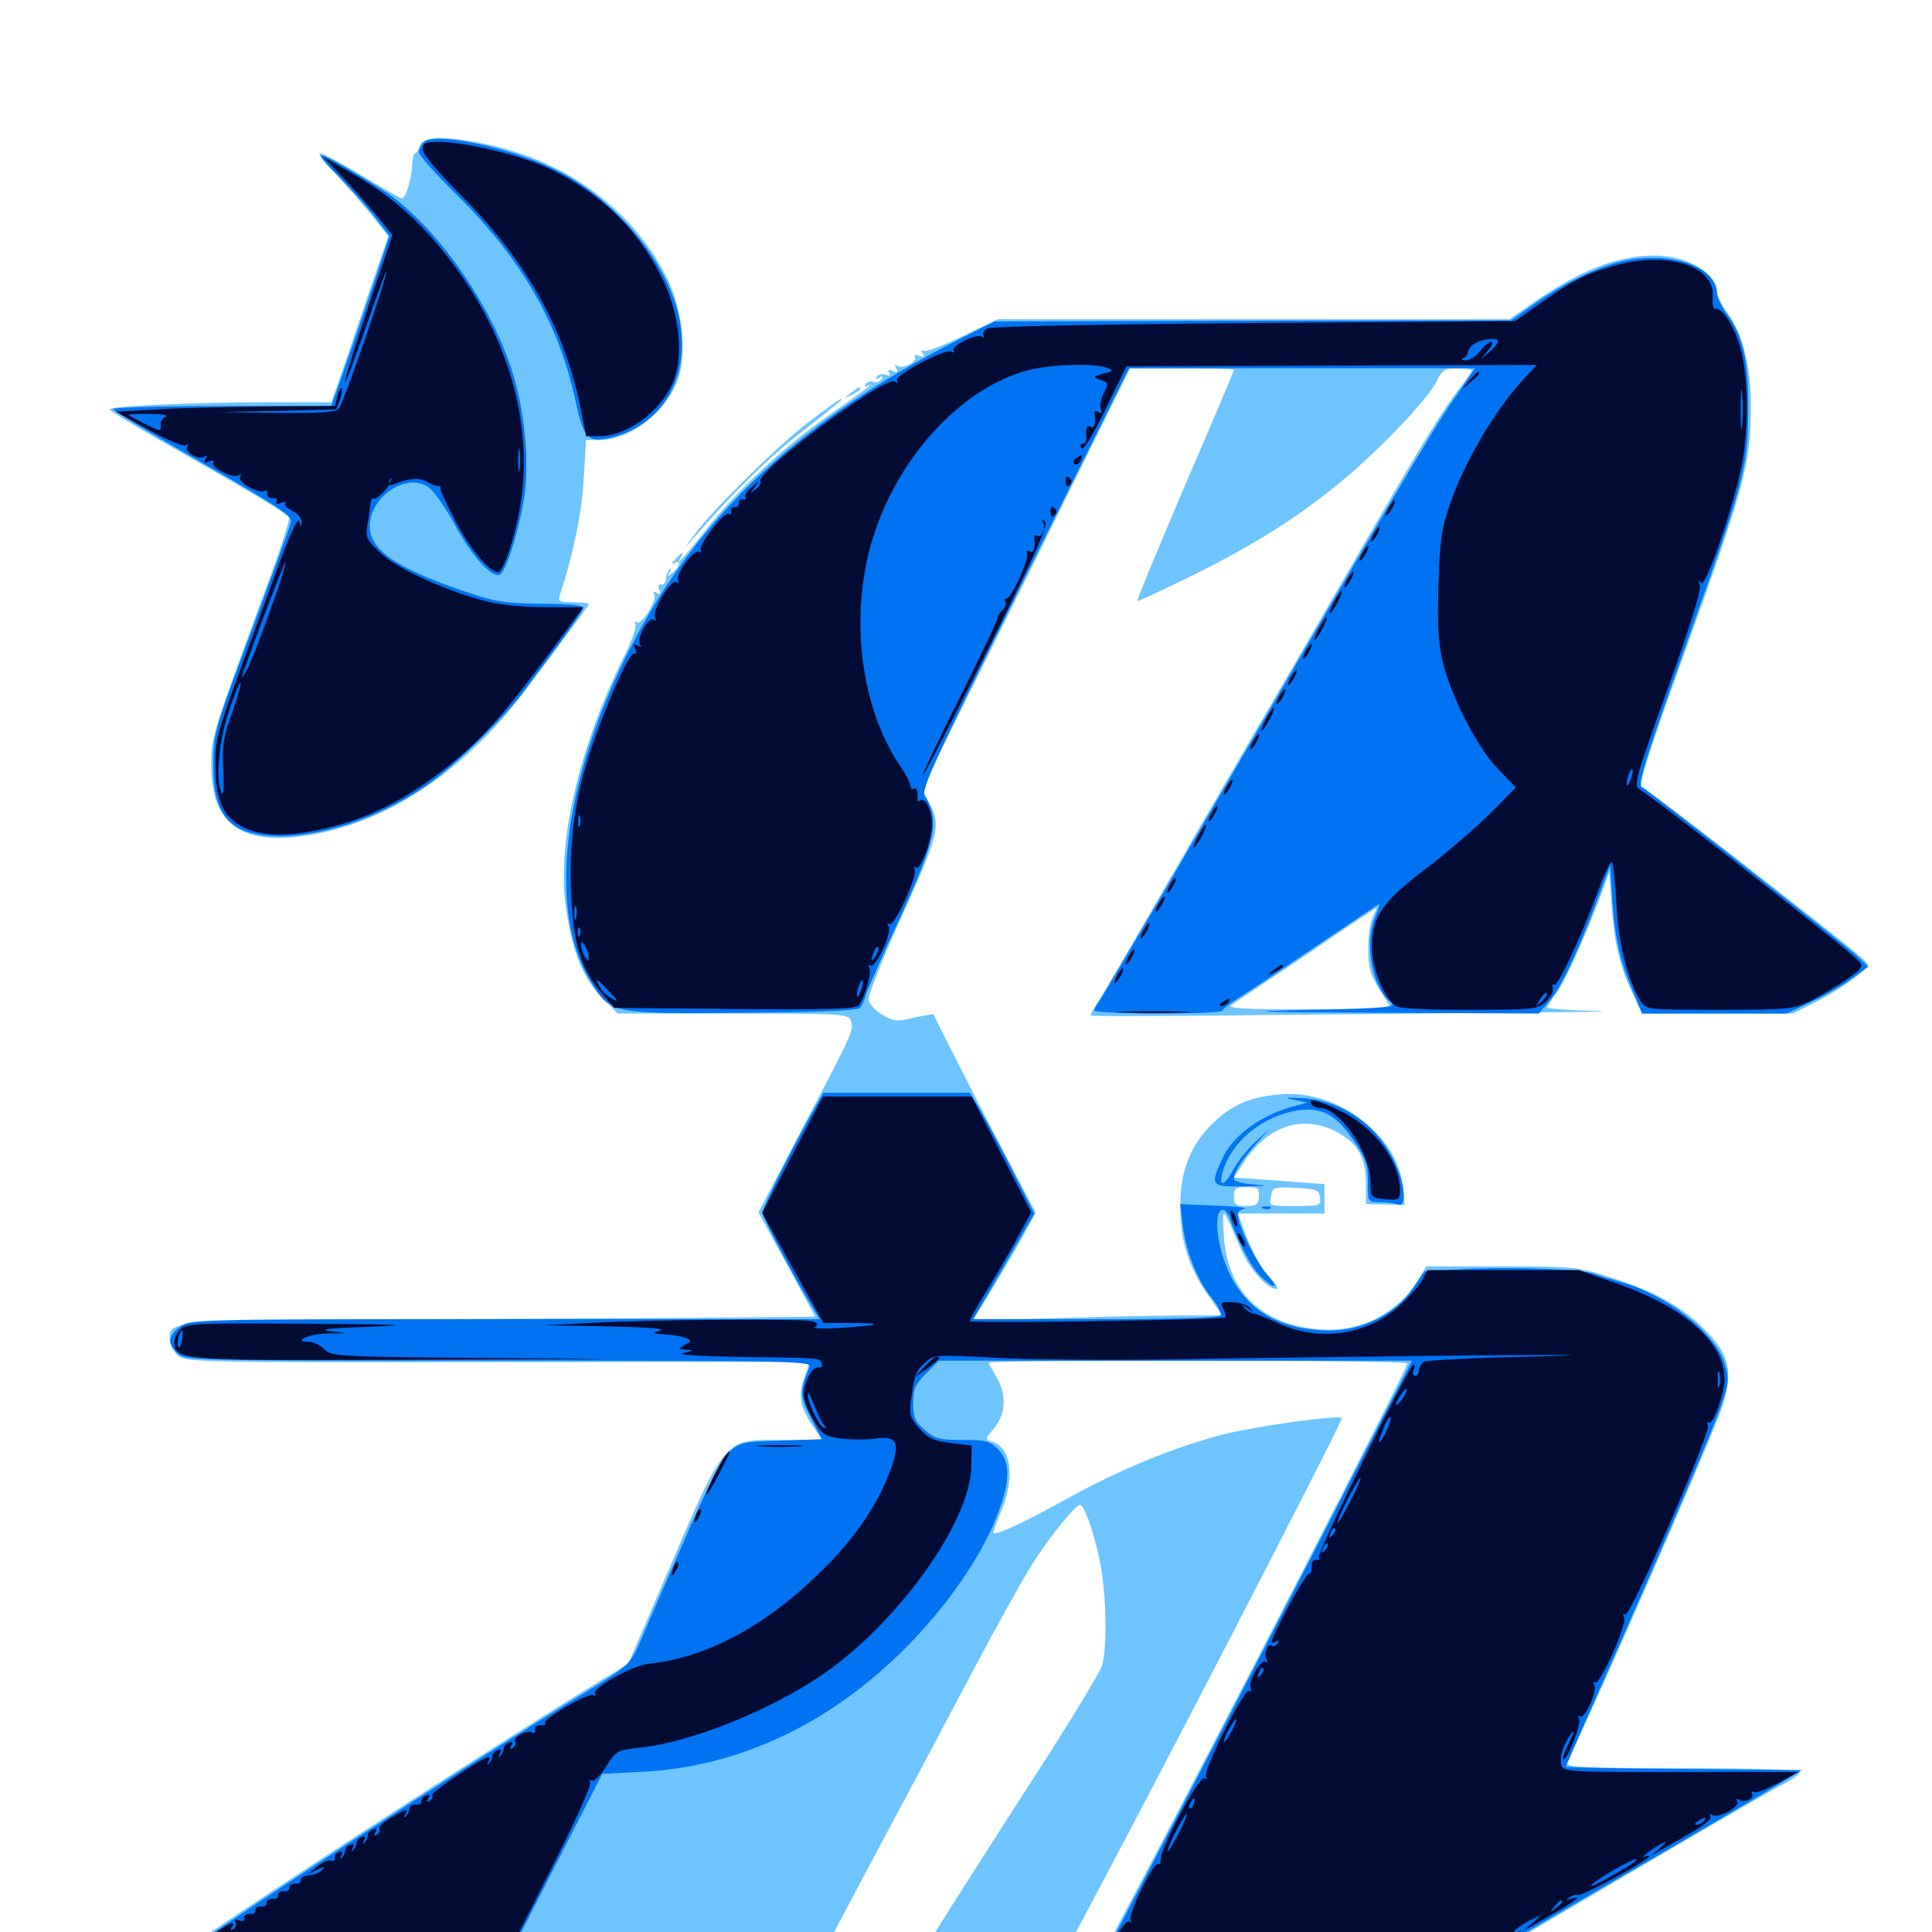 <svg xmlns="http://www.w3.org/2000/svg" viewBox="0 -1000 1000 1000">
	<path fill="#6dc4ff" d="M217.383 -924.609C216.797 -922.461 215.625 -920.703 214.844 -920.703C214.062 -920.703 213.477 -917.773 213.281 -914.258C213.086 -907.422 209.961 -897.266 208.008 -897.266C207.422 -897.266 198.242 -902.539 187.5 -908.984C176.758 -915.43 166.992 -920.703 165.625 -920.703C164.258 -920.703 167.773 -916.016 173.242 -910.547C178.516 -904.883 187.109 -895.117 191.992 -889.062L200.977 -877.734L189.453 -844.141C183.203 -825.586 176.562 -806.25 174.805 -801.172L171.484 -791.797H139.062C100.977 -791.797 56.641 -789.844 56.641 -788.086C56.641 -787.305 77.344 -775 102.734 -760.742C128.125 -746.289 149.219 -733.594 149.609 -732.422C150.195 -731.055 144.727 -714.453 137.5 -695.117C108.984 -617.578 109.375 -618.75 109.375 -603.711C109.375 -572.852 125.586 -561.719 161.328 -567.969C202.344 -575 242.188 -602.344 273.633 -644.922C281.445 -655.273 291.602 -668.945 296.094 -675.195C300.781 -681.25 304.688 -686.719 304.688 -687.305C304.688 -687.891 300.977 -688.281 296.68 -688.281C289.258 -688.281 288.672 -688.672 290.039 -692.773C296.875 -713.672 301.172 -734.961 302.148 -752.344L303.32 -772.266H310.352C327.344 -772.266 346.875 -788.477 351.758 -806.445C355.273 -819.336 352.734 -840.43 345.898 -854.688C328.906 -890.43 293.555 -916.797 251.562 -925.391C229.883 -929.883 218.75 -929.492 217.383 -924.609ZM836.523 -865.039C823.633 -861.523 810.938 -855.078 794.141 -843.75L781.25 -834.766H648.828H516.406L498.242 -825.977C488.281 -821.094 479.297 -817.773 478.125 -818.359C476.758 -819.336 476.562 -818.75 477.539 -817.188C478.711 -815.234 478.32 -814.844 475.781 -815.82C473.828 -816.602 472.852 -816.406 473.633 -815.234C475 -812.891 467.383 -808.789 464.453 -810.547C463.086 -811.523 462.891 -811.133 463.867 -809.375C465.039 -807.422 464.648 -807.031 462.109 -808.008C459.961 -808.984 459.18 -808.594 460.156 -807.031C461.133 -805.469 460.547 -805.273 458.398 -806.055C456.641 -806.641 454.688 -806.25 453.906 -805.078C452.93 -803.711 453.516 -803.516 455.078 -804.492C456.836 -805.664 457.227 -805.273 456.25 -803.711C455.273 -802.344 453.516 -801.758 451.953 -802.344C450.586 -802.93 448.828 -802.344 448.047 -801.172C447.07 -799.805 447.656 -799.609 449.414 -800.391C453.711 -802.734 447.07 -797.656 428.125 -784.375C405.469 -768.555 381.055 -745.703 365.234 -725.586C354.297 -711.719 348.828 -705.664 352.539 -711.719C354.492 -714.844 352.344 -713.867 349.414 -710.352C347.461 -708.203 347.461 -707.617 349.219 -708.594C352.734 -710.742 352.148 -706.836 348.242 -703.711C345.312 -701.367 345.117 -701.367 346.68 -703.906C347.656 -705.664 347.461 -706.25 346.484 -705.273C345.508 -704.297 344.727 -702.148 344.727 -700.391C344.727 -698.633 343.75 -697.266 342.383 -697.461C340.82 -697.852 340.43 -696.68 341.211 -694.727C342.188 -692.383 341.797 -691.992 339.844 -693.164C338.281 -694.141 337.695 -693.945 338.672 -692.578C340.43 -689.844 332.227 -676.172 329.492 -677.93C328.32 -678.516 328.125 -678.125 328.906 -676.953C329.688 -675.781 327.148 -668.75 323.633 -661.523C299.805 -613.867 287.891 -563.477 292.969 -529.883C296.094 -507.812 301.562 -494.141 311.328 -483.984L319.727 -475.391H379.492C435.938 -475.391 439.258 -475.195 440.43 -471.68C441.992 -466.797 441.797 -466.211 415.625 -416.602L392.578 -372.461L407.227 -345.703C415.234 -330.859 421.875 -318.75 421.875 -318.555C421.875 -318.359 348.633 -317.773 259.18 -317.383C83.984 -316.797 87.891 -316.992 87.891 -306.641C87.891 -304.297 89.648 -300.586 91.992 -298.438C95.898 -294.922 101.367 -294.727 257.617 -294.922L419.141 -295.117L416.406 -287.109C412.891 -277.734 414.062 -271.875 420.703 -261.914L425.586 -254.688H405.664C373.828 -254.688 376.367 -257.812 343.164 -180.664L325.195 -138.867L307.617 -128.125C243.945 -89.062 98.828 5.469 90.82 13.086C87.109 16.797 89.844 16.797 254.883 16.797H422.852L455.273 -44.336C473.242 -77.734 495.898 -120.703 505.859 -139.453C515.82 -158.203 528.32 -180.664 533.594 -189.258C542.383 -203.32 555.273 -219.531 558.789 -221.094C560.938 -222.07 566.602 -206.055 569.531 -190.625C572.656 -174.219 573.047 -147.266 570.508 -138.086C569.531 -134.57 552.93 -107.422 533.594 -77.539C497.656 -21.68 480.859 4.688 476.758 12.5L474.414 16.797H511.133H547.852L552.344 8.398C579.297 -40.625 695.508 -264.844 694.531 -266.016C692.773 -267.773 650.781 -261.914 633.398 -257.617C608.984 -251.367 580.078 -239.648 552.93 -224.609C529.883 -211.914 515.625 -205.273 514.258 -206.445C513.867 -206.836 515.43 -211.133 517.383 -215.82C525.586 -234.18 523.828 -250.391 513.672 -253.711C509.766 -254.883 509.766 -255.078 514.648 -260.938C520.703 -268.164 521.094 -278.516 515.625 -287.5C513.477 -291.016 511.719 -294.336 511.719 -294.727C511.719 -295.312 560.547 -295.703 620.117 -295.703C679.688 -295.703 728.516 -295.117 728.516 -294.336C728.516 -291.797 630.859 -101.758 580.664 -7.227C573.633 6.055 568.75 16.797 569.727 16.797H667.578L763.672 16.602L799.414 -4.492C855.859 -37.891 914.648 -72.266 923.438 -76.758C927.93 -79.102 931.641 -81.836 931.641 -82.812C931.641 -83.984 909.18 -84.766 870.898 -84.766C823.047 -84.766 810.352 -85.352 811.133 -87.305C811.719 -88.477 817.578 -101.562 824.219 -116.016C844.336 -160.156 887.109 -258.984 890.82 -270.117C897.656 -289.648 895.508 -299.023 881.25 -312.891C869.336 -324.414 855.859 -331.836 833.398 -338.867C816.602 -344.336 814.453 -344.531 777.148 -344.531H738.281L733.594 -336.914C722.461 -319.141 702.539 -309.766 681.055 -312.109C651.758 -315.039 634.961 -332.422 633.398 -361.133C632.617 -376.172 632.422 -376.367 642.188 -353.711C646.875 -342.969 655.859 -332.812 660.742 -332.812C661.914 -332.812 660.547 -335.156 657.812 -338.086C652.344 -344.141 647.656 -352.734 643.555 -364.258L640.82 -371.875H663.086H685.547V-379.492V-387.109L669.531 -388.281C660.547 -389.062 650 -389.648 645.898 -390.039L638.477 -390.43L644.336 -399.219C656.25 -416.992 673.633 -422.852 690.43 -414.844C702.344 -408.984 707.031 -401.367 707.031 -387.5V-376.758L716.992 -376.562L726.953 -376.367L726.172 -385.742C723.438 -412.5 691.992 -436.328 662.695 -433.594C646.875 -432.227 637.5 -428.125 627.539 -418.359C616.406 -407.422 611.133 -394.531 610.938 -377.148C610.547 -359.18 615.039 -344.336 624.805 -330.273L632.617 -319.141H612.5C601.562 -319.141 572.461 -318.555 548.047 -317.773L503.711 -316.602L514.258 -333.984C519.922 -343.555 527.344 -356.055 530.469 -361.914L536.133 -372.266L520.508 -401.953C508.203 -425.195 484.375 -472.07 483.203 -475C483.008 -475.195 478.516 -474.414 473.047 -473.242C464.453 -471.094 462.5 -471.289 456.641 -474.805C453.125 -476.758 450 -480.273 449.609 -482.617C449.219 -484.766 456.055 -501.758 464.453 -520.508C486.523 -569.336 487.305 -572.266 480.859 -584.766L477.148 -591.602L531.055 -700.391L584.961 -809.375H611.914C626.562 -809.375 638.672 -808.984 638.672 -808.594C638.672 -808.008 627.344 -781.055 613.281 -748.633C599.414 -716.016 588.281 -689.258 588.672 -688.867C588.867 -688.672 600.586 -693.945 614.453 -700.781C661.523 -723.828 691.602 -745.117 723.047 -777.734C732.617 -787.5 741.797 -798.633 743.555 -802.539C746.484 -808.594 747.656 -809.375 754.297 -809.375C758.398 -809.375 761.719 -808.789 761.719 -808.203C761.719 -807.617 759.18 -803.711 756.055 -799.805C747.266 -788.672 735.156 -768.945 706.055 -718.555C691.211 -692.773 665.82 -648.828 649.414 -620.898C633.203 -592.969 609.57 -552.148 596.875 -530.078C583.984 -508.008 571.68 -486.719 569.141 -482.812C566.602 -478.711 564.453 -475 564.453 -474.414C564.453 -473.828 604.688 -474.023 653.906 -474.609C702.93 -475 766.992 -475.781 795.898 -475.977C825 -476.172 837.891 -476.562 824.805 -476.758C811.523 -477.148 800.781 -477.93 800.781 -478.516C800.781 -479.102 802.93 -482.422 805.469 -485.742C810.156 -492.188 819.727 -513.281 828.32 -535.938L833.008 -548.633L834.18 -531.055C835.742 -510.938 838.281 -500 845.117 -485.742L849.805 -475.391H888.867H927.93L940.039 -481.445C952.344 -487.695 966.797 -498.047 966.797 -500.586C966.797 -502.344 958.008 -509.375 897.266 -556.836C872.266 -576.172 850.977 -592.383 849.609 -592.969C848.047 -593.359 854.102 -612.695 868.75 -653.125C903.906 -750.781 906.25 -759.375 906.25 -790.82C906.25 -810.352 901.953 -827.148 894.531 -837.5C891.211 -841.797 888.672 -847.266 888.672 -849.414C888.672 -851.758 886.719 -855.469 884.18 -857.812C873.633 -867.773 856.445 -870.312 836.523 -865.039ZM710.742 -525.781C709.375 -523.242 708.203 -515.82 708.203 -509.18C708.203 -499.023 709.18 -495.508 714.453 -487.305L720.508 -477.344L677.148 -477.539C642.773 -477.539 634.57 -478.125 637.5 -479.883C639.453 -481.25 657.031 -492.969 676.562 -506.055C695.898 -519.336 712.109 -530.078 712.5 -530.078C712.695 -530.078 711.914 -528.125 710.742 -525.781ZM651.562 -380.664C651.367 -376.562 650.391 -375.781 645.117 -375.781C639.453 -375.781 638.672 -376.367 638.672 -380.664C638.672 -384.961 639.453 -385.547 645.312 -385.547C651.172 -385.547 651.953 -384.961 651.562 -380.664ZM683.203 -380.273C683.789 -375.977 683.203 -375.781 670.312 -375.781C656.836 -375.781 656.836 -375.781 657.812 -380.664C658.594 -385.547 659.18 -385.742 670.703 -385.156C681.445 -384.57 682.617 -384.18 683.203 -380.273ZM440.234 -796.484C436.719 -793.75 436.719 -793.555 441.016 -795.703C443.359 -796.875 445.312 -798.242 445.312 -798.633C445.312 -800.195 444.336 -799.805 440.234 -796.484ZM419.922 -782.617C403.516 -770.312 369.336 -736.719 359.57 -723.438C353.125 -714.648 353.125 -714.648 361.523 -724.414C379.297 -744.727 397.852 -763.086 412.891 -774.805C433.789 -791.211 436.719 -793.555 435.547 -793.555C434.961 -793.75 427.93 -788.672 419.922 -782.617ZM814.062 16.211C804.102 16.016 812.109 15.625 832.031 15.625C851.953 15.625 859.961 16.016 850.195 16.211C840.234 16.602 823.828 16.602 814.062 16.211Z"/>
	<path fill="#0073f3" d="M219.336 -926.367C217.969 -925 216.797 -922.656 216.797 -921.289C216.797 -919.727 225.781 -909.57 236.914 -898.633C269.727 -866.211 289.062 -832.812 297.656 -793.555C302.148 -772.852 304.102 -770.703 316.016 -773.438C344.336 -780.273 358.789 -807.227 350.781 -838.672C343.359 -867.578 316.602 -898.242 286.719 -912.5C262.5 -924.219 224.609 -931.836 219.336 -926.367ZM166.016 -919.336C166.016 -918.359 170.508 -913.281 175.977 -908.008C181.25 -902.539 189.258 -893.75 193.75 -888.086L201.562 -877.93L194.336 -855.859C190.234 -843.75 183.398 -823.828 179.297 -811.914L171.484 -789.844H115.039C83.984 -789.844 58.594 -789.062 58.594 -788.281C58.594 -787.305 79.492 -774.805 105.078 -760.156C142.383 -738.867 151.172 -733.008 150.586 -730.078C150.391 -727.93 141.016 -702.734 130.273 -673.633C110.938 -622.266 110.547 -620.508 110.352 -604.297C110.352 -577.148 119.141 -567.383 144.727 -567.188C169.531 -567.188 200.781 -578.516 224.609 -596.289C238.672 -606.836 261.328 -629.102 270.898 -641.992C290.625 -668.164 300.977 -682.617 301.758 -684.961C302.539 -686.719 297.266 -687.305 280.859 -687.5C261.523 -687.695 256.445 -688.477 240.82 -693.75C204.883 -706.055 191.406 -715.234 191.406 -727.734C191.406 -742.773 210.156 -755.469 221.484 -748.047C224.219 -746.484 230.469 -737.5 235.352 -728.516C244.141 -712.305 254.102 -701.172 258.594 -702.539C261.914 -703.516 269.531 -728.125 271.68 -745.117C273.828 -763.281 271.484 -786.914 265.43 -806.836C253.906 -843.75 223.828 -885.742 196.68 -902.539C175.977 -915.43 166.016 -920.898 166.016 -919.336ZM844.922 -865.82C830.859 -863.672 812.695 -855.469 795.117 -843.359L782.227 -834.18L648.438 -833.984L514.648 -833.594L496.484 -824.414C409.375 -780.078 355.664 -727.539 320.703 -653.32C290.43 -588.672 284.57 -527.344 305.273 -492.773C315.82 -475.195 315.625 -475.195 384.375 -475.781C422.461 -475.977 444.141 -476.953 445.117 -478.32C446.094 -479.297 447.461 -482.422 448.242 -485.156C449.023 -487.891 456.641 -505.078 465.039 -523.242C484.766 -566.406 486.523 -574.805 478.711 -587.891C476.562 -591.016 483.594 -606.25 530.273 -700.586L584.375 -809.375H673.828H763.477L751.172 -791.406C739.648 -774.414 724.023 -747.852 612.109 -555.078C588.867 -515.039 569.141 -481.445 568.164 -480.469C567.188 -479.297 566.406 -477.734 566.406 -476.953C566.406 -476.172 581.445 -475.391 599.609 -475.391C617.969 -475.391 632.812 -475.977 632.812 -476.953C632.812 -477.734 636.914 -480.859 642.188 -484.18C647.266 -487.305 665.234 -499.414 682.227 -510.938C699.219 -522.461 713.477 -532.031 713.867 -532.031C714.258 -532.031 713.281 -528.906 711.719 -525.195C706.055 -511.719 710.156 -489.062 719.727 -481.25C722.852 -478.711 718.75 -478.125 678.516 -477.344C640.43 -476.367 645.703 -476.172 715.234 -475.781L796.484 -475.391L801.953 -481.836C808.008 -489.062 815.82 -505.273 826.172 -532.617L833.398 -551.953L834.57 -533.594C835.938 -513.672 838.867 -501.367 845.703 -485.742L850 -475.391H887.5H924.805L937.109 -481.25C943.945 -484.375 953.516 -489.844 958.203 -493.359L966.992 -499.609L961.523 -504.883C955.664 -510.547 854.492 -589.844 849.805 -592.578C847.461 -593.75 851.562 -607.031 871.875 -664.062C902.734 -750.586 904.492 -757.031 904.883 -785.938C905.273 -812.109 902.344 -825.586 894.336 -836.719C891.211 -841.016 888.672 -846.094 888.672 -848.047C888.672 -860.938 868.555 -869.141 844.922 -865.82ZM419.336 -422.266C407.422 -400.586 394.531 -374.609 394.531 -372.266C394.531 -370.117 411.914 -337.109 420.312 -323.633L424.219 -317.188H261.133C99.219 -317.188 98.242 -317.188 92.969 -313.086C86.914 -308.203 86.523 -304.883 91.797 -299.609C95.703 -295.703 98.242 -295.703 258.008 -295.703C411.914 -295.703 420.312 -295.508 418.945 -292.383C413.867 -279.688 413.867 -277.344 419.727 -266.016L425.391 -255.078L404.102 -254.297C383.398 -253.711 382.812 -253.516 376.953 -247.852C372.852 -243.75 365.039 -227.93 352.539 -199.023C342.188 -175.391 332.031 -151.953 329.883 -146.875C325.977 -138.672 323.438 -136.523 303.906 -124.609C248.242 -90.82 96.68 8.008 91.992 13.672C89.648 16.602 95.703 16.797 175.391 16.797H261.328L286.523 -32.617L311.719 -81.836L333.984 -83.008C383.398 -85.938 429.883 -108.008 468.75 -147.07C489.844 -168.359 507.227 -193.164 515.625 -214.453C523.047 -232.617 523.242 -243.359 516.602 -249.805C512.5 -254.102 510.156 -254.688 498.242 -254.688C486.523 -254.688 483.789 -255.273 478.711 -259.766C473.633 -264.062 472.656 -266.211 472.656 -273.633C472.656 -281.055 473.633 -283.398 479.297 -289.062L485.938 -295.703H608.398H730.859L699.023 -233.789C668.555 -173.828 608.594 -58.203 582.812 -9.375C575.977 3.516 570.312 14.844 570.312 15.43C570.312 16.211 613.281 16.797 666.016 16.797H761.719L790.43 -0.195C806.445 -9.57 840.82 -29.688 867.188 -44.922C893.555 -60.352 918.945 -75.391 923.828 -78.32L932.617 -83.789L871.68 -84.375C838.086 -84.57 810.547 -85.156 810.547 -85.547C810.547 -86.133 818.164 -103.516 827.344 -124.219C860.742 -199.219 888.281 -263.672 891.602 -274.609C894.727 -284.18 894.922 -286.914 892.773 -293.945C887.891 -310.156 862.305 -330.273 837.891 -336.719C833.008 -338.086 827.344 -339.844 825.195 -340.625C819.336 -343.164 782.422 -344.336 758.594 -343.164L737.305 -341.992L731.25 -333.008C722.656 -320.117 705.273 -311.328 688.672 -311.328C658.203 -311.328 639.062 -325.586 631.836 -353.516C629.102 -364.453 629.492 -373.828 633.008 -373.828C633.984 -373.828 635.352 -372.266 636.133 -370.508C639.453 -360.156 647.266 -344.922 650.977 -341.016C658.789 -332.617 663.477 -331.836 656.055 -340.039C650 -346.68 640.625 -366.016 640.625 -371.875C640.625 -372.852 642.188 -373.828 644.141 -374.414C645.898 -374.805 639.258 -375.586 629.102 -375.977L610.938 -376.758L612.109 -366.406C613.672 -352.734 619.531 -337.695 626.953 -328.516C630.273 -324.414 632.422 -320.117 631.836 -319.141C631.055 -317.969 607.031 -317.188 566.992 -317.188H503.516L508.008 -324.609C510.352 -328.516 517.578 -340.82 523.828 -351.953L535.352 -371.875L522.656 -396.875C515.625 -410.547 508.008 -424.609 505.859 -428.125L501.953 -434.375H464.062H426.172ZM669.922 -430.664L676.758 -429.297L670.898 -427.734C653.516 -423.438 638.086 -412.5 632.617 -400.195C626.172 -386.328 626.758 -385.547 644.141 -385.938C656.25 -386.133 657.227 -386.328 649.023 -386.914C643.359 -387.305 638.672 -388.672 638.672 -389.648C638.672 -393.359 642.969 -400 650.195 -408.008L657.227 -415.82L649.805 -408.984C645.703 -405.273 640.625 -398.828 638.477 -394.922C633.984 -385.938 630.469 -385.156 632.812 -393.359C637.109 -408.203 651.367 -420.703 668.359 -424.609C682.812 -427.734 690.625 -424.219 700.195 -410.352C707.031 -400.391 708.008 -397.461 708.008 -388.281C708.008 -377.734 708.008 -377.734 714.258 -377.734C717.578 -377.734 721.68 -377.148 723.438 -376.562C728.32 -374.805 727.344 -386.523 721.875 -398.438C712.891 -417.773 694.141 -430.664 674.023 -431.641C665.039 -432.031 664.258 -431.836 669.922 -430.664ZM653.906 -374.414C652.344 -375 652.93 -375.586 655.078 -375.586C657.227 -375.781 658.398 -375.195 657.617 -374.609C657.031 -374.023 655.273 -373.828 653.906 -374.414Z"/>
	<path fill="#020c35" d="M218.75 -922.656C218.75 -920.312 226.758 -910.742 238.867 -898.633C273.047 -864.453 292.969 -828.32 300.977 -786.523L303.32 -774.219H310.352C326.367 -774.414 345.312 -789.844 349.805 -806.25C353.516 -819.922 350.977 -838.672 343.359 -854.688C330.664 -881.055 311.523 -899.805 283.594 -913.086C269.727 -919.531 240.82 -926.562 227.148 -926.562C220.117 -926.562 218.75 -925.977 218.75 -922.656ZM177.93 -907.617C183.789 -901.367 191.797 -892.188 195.898 -887.305L203.125 -878.32L190.43 -840.625C183.398 -819.727 178.125 -802.539 178.516 -802.148C178.906 -801.562 184.18 -815.625 190.234 -833.203C196.289 -850.781 200.781 -862.5 200 -859.18C198.438 -850.781 177.734 -791.211 175.391 -788.477C173.828 -786.523 165.43 -786.133 142.773 -786.328L112.305 -786.719L143.164 -787.305L174.023 -788.086L175.977 -793.164C176.953 -795.898 177.344 -798.633 176.953 -799.219C176.367 -799.609 175.391 -797.852 174.609 -794.922L173.438 -789.844L137.891 -789.648C118.555 -789.453 92.969 -788.867 81.25 -788.086L59.961 -786.914L76.953 -777.539C86.133 -772.461 94.727 -768.75 96.094 -769.531C97.461 -770.312 97.656 -770.117 96.875 -768.75C95.312 -766.016 102.734 -761.719 105.859 -763.672C107.227 -764.648 107.422 -764.258 106.445 -762.5C105.273 -760.547 105.664 -760.156 108.203 -761.133C110.156 -761.914 111.133 -761.719 110.352 -760.547C108.789 -758.203 120.508 -752.148 123.438 -753.906C124.805 -754.688 125 -754.492 124.219 -753.125C122.656 -750.586 133.984 -744.141 136.914 -745.898C137.891 -746.68 138.477 -746.094 138.281 -744.531C137.891 -743.164 139.258 -742.188 141.016 -742.188C142.969 -742.383 143.945 -741.602 143.164 -740.43C142.383 -739.258 143.164 -738.867 145.312 -739.648C147.07 -740.43 148.242 -740.234 147.656 -739.258C147.07 -738.477 148.828 -736.719 151.367 -735.547C154.102 -734.18 156.055 -731.836 156.055 -729.883C155.859 -726.758 155.664 -726.953 154.883 -730.078C154.297 -732.617 150 -723.438 143.555 -705.664C137.891 -690.234 128.32 -664.062 122.266 -647.656C112.891 -622.07 111.328 -616.016 111.523 -604.688C111.523 -587.891 114.648 -579.102 122.461 -573.828C130.859 -568.164 141.992 -566.797 157.812 -569.141C186.719 -573.633 211.914 -585.938 238.477 -608.789C252.93 -621.289 263.477 -633.594 289.648 -668.945L301.953 -685.742H282.422C270.312 -685.742 258.008 -686.914 250.586 -689.062C229.688 -694.531 205.078 -706.055 196.875 -713.867C189.648 -720.703 189.062 -721.875 190.234 -728.711C191.016 -732.812 191.602 -737.695 191.797 -739.453C191.992 -741.211 192.773 -742.383 193.555 -741.992C194.922 -741.016 202.539 -748.828 201.562 -750.195C201.172 -750.781 201.562 -751.758 202.344 -752.344C203.125 -753.125 202.93 -752.539 202.148 -750.977C200.977 -748.828 201.367 -748.438 203.906 -749.414C212.109 -752.539 216.797 -752.93 221.094 -750.586C223.438 -749.219 226.172 -748.242 226.953 -748.438C227.93 -748.633 228.32 -748.047 227.93 -747.266C227.734 -746.484 231.445 -738.477 236.133 -729.492C243.945 -715.039 253.32 -703.906 257.812 -703.906C260.742 -703.906 267.188 -724.023 269.727 -740.82C275.586 -781.445 263.086 -825.195 234.57 -863.281C219.336 -883.789 203.711 -897.852 183.398 -909.57L167.188 -918.945ZM85.742 -784.375C83.984 -783.594 82.812 -781.445 83.203 -779.688C83.594 -776.562 82.812 -776.758 75.586 -780.273C71.094 -782.617 66.992 -784.766 66.602 -785.156C66.211 -785.547 70.898 -785.938 77.344 -785.742C83.594 -785.742 87.5 -785.156 85.742 -784.375ZM268.945 -757.227C268.555 -754.102 268.164 -756.25 268.164 -761.523C268.164 -766.992 268.555 -769.336 268.945 -766.992C269.336 -764.453 269.336 -760.156 268.945 -757.227ZM143.75 -694.922C135.156 -670.508 129.492 -655.859 127.148 -652.148C124.805 -648.242 124.805 -648.242 125.977 -652.148C130.664 -666.016 147.266 -709.57 147.852 -709.18C148.047 -708.789 146.289 -702.344 143.75 -694.922ZM120.117 -630.859C115.625 -618.75 114.844 -613.672 115.625 -601.562C116.016 -593.555 115.625 -588.086 114.844 -589.258C111.328 -594.727 113.281 -617.188 118.555 -632.031C121.289 -640.43 124.023 -646.875 124.414 -646.484C125 -646.094 122.852 -639.062 120.117 -630.859ZM141.211 -585.352C142.383 -585.938 141.406 -586.328 138.672 -586.328C135.938 -586.328 134.961 -585.938 136.328 -585.352C137.5 -584.961 139.844 -584.961 141.211 -585.352ZM834.961 -862.305C820.508 -858.203 813.086 -854.297 796.875 -842.773L784.18 -833.789L649.414 -832.812C575.391 -832.227 513.086 -831.055 511.328 -830.078C509.375 -829.297 508.398 -827.539 509.18 -826.367C509.766 -825.391 509.375 -825 508.203 -825.781C505.469 -827.539 491.992 -820.898 493.555 -818.555C494.141 -817.383 493.75 -817.188 492.578 -817.969C489.453 -819.922 462.5 -805.664 464.258 -802.93C465.039 -801.758 464.453 -801.562 463.086 -802.539C458.008 -805.664 390.625 -755.469 393.555 -750.781C394.141 -750 392.969 -748.047 391.016 -746.68C387.891 -744.141 387.891 -744.336 390.625 -747.852C393.359 -751.758 393.359 -751.758 389.258 -748.047C386.719 -746.094 385.352 -743.555 385.938 -742.578C386.523 -741.797 385.938 -741.211 384.375 -741.406C383.008 -741.797 382.031 -740.82 382.422 -739.453C382.617 -738.281 381.641 -737.305 380.469 -737.5C379.102 -737.891 378.125 -736.914 378.516 -735.547C378.711 -733.984 378.125 -733.398 377.148 -733.984C374.805 -735.547 361.133 -717.578 362.695 -715.039C363.281 -713.867 362.891 -713.672 361.719 -714.453C359.18 -716.016 349.219 -702.148 350.977 -699.414C351.562 -698.242 351.172 -698.047 350 -698.828C347.266 -700.391 337.109 -683.398 339.062 -680.273C339.844 -678.711 339.648 -678.516 338.281 -679.297C335.547 -680.859 329.297 -669.531 331.25 -666.406C332.227 -665.039 331.836 -664.844 330.078 -665.82C328.125 -666.992 327.734 -666.602 328.711 -664.062C329.492 -662.305 329.297 -661.133 328.32 -661.719C326.367 -662.891 317.188 -643.555 308.789 -620.312C298.438 -592.578 294.531 -567.969 295.508 -539.844C296.484 -512.109 300.586 -498.438 311.523 -485.742L317.969 -478.32L380.273 -477.734C429.492 -477.344 443.164 -477.734 444.531 -479.688C447.852 -484.18 451.367 -496.875 450 -499.023C449.219 -500.391 449.414 -500.781 450.586 -500.195C453.125 -498.633 461.914 -517.188 459.961 -520.508C458.984 -521.875 459.18 -522.461 460.352 -521.68C462.891 -520.117 475.195 -547.07 473.438 -550C472.656 -551.172 472.852 -551.562 474.219 -550.977C476.562 -549.414 482.422 -565.234 482.422 -573.438C482.422 -580.469 479.102 -587.305 476.367 -585.742C475.391 -584.961 474.609 -585.156 474.805 -586.133C475.391 -589.844 474.414 -592.773 473.047 -591.797C472.07 -591.211 471.289 -591.797 471.289 -593.164C471.289 -594.531 468.75 -599.414 465.43 -604.297C444.531 -635.547 439.258 -685.156 452.93 -725C466.602 -765.625 499.023 -799.805 532.227 -808.398C544.336 -811.523 566.602 -812.109 573.242 -809.57C576.562 -808.203 576.367 -807.812 571.289 -806.641C565.625 -805.078 565.625 -804.883 569.727 -803.32C573.828 -801.953 573.828 -801.367 571.289 -796.484C569.922 -793.75 569.141 -790.039 569.727 -788.281C570.703 -786.328 570.117 -785.742 568.555 -786.719C566.992 -787.695 566.211 -787.305 566.602 -785.742C567.188 -780.469 566.406 -777.93 564.453 -779.102C562.5 -780.273 561.719 -777.734 562.305 -772.852C562.5 -771.484 561.719 -770.312 560.547 -770.312C559.375 -770.312 558.984 -769.336 559.766 -767.969C560.742 -766.602 565.43 -774.414 572.07 -787.891L583.008 -810.352L689.258 -810.742L795.508 -811.133L789.648 -804.883C774.414 -788.672 758.789 -762.5 750.781 -739.844C746.094 -726.562 745.312 -720.703 744.531 -696.875C743.945 -675.977 744.531 -666.602 746.875 -656.836C751.562 -638.477 764.648 -613.086 775.391 -601.953L784.57 -592.383L771.484 -579.102C764.062 -571.68 749.023 -558.789 738.086 -550.391C715.234 -533.008 710.156 -525.586 710.156 -509.57C710.156 -498.438 716.797 -482.422 722.852 -479.102C725.195 -477.93 740.625 -477.148 761.133 -477.344C793.945 -477.344 795.898 -477.539 800.195 -481.641C802.734 -483.984 804.297 -487.109 803.711 -488.672C803.32 -490.039 803.516 -490.82 804.492 -490.234C806.25 -489.062 819.141 -516.602 827.93 -540.82C831.055 -549.414 833.984 -555.078 834.57 -553.516C835.156 -551.953 836.133 -541.797 836.719 -531.055C837.695 -511.719 842.773 -491.797 849.219 -481.836C851.953 -477.344 852.734 -477.344 889.844 -477.344C926.953 -477.344 928.125 -477.539 938.086 -482.422C943.75 -485.352 951.953 -490.234 956.641 -493.555C964.258 -499.023 964.648 -499.805 961.719 -502.93C956.641 -508.594 857.812 -585.938 848.438 -591.602C845.508 -593.555 846.875 -598.438 863.086 -643.164C874.414 -674.609 880.469 -694.141 879.883 -696.875C878.906 -699.805 879.102 -700.195 880.469 -698.242C882.812 -694.922 899.023 -742.969 902.148 -762.5C905.078 -780.664 904.688 -804.688 901.367 -817.969C898.242 -830.273 891.797 -840.82 888.086 -840.039C886.719 -839.844 886.133 -842.188 886.523 -846.484C887.695 -862.695 862.695 -870.312 834.961 -862.305ZM779.297 -829.492C779.297 -830.273 722.852 -830.859 653.906 -830.664C584.766 -830.664 529.297 -830.273 530.273 -829.688C533.789 -828.32 779.297 -827.93 779.297 -829.492ZM775.391 -823.242C775.391 -822.461 773.438 -820.117 771.094 -817.969L766.602 -814.258L770.312 -818.75C772.461 -821.094 773.047 -823.047 771.875 -823.047C770.703 -823.047 768.164 -820.898 766.016 -818.164C763.867 -815.43 760.547 -813.281 758.594 -813.477C756.445 -813.477 755.859 -814.062 757.422 -814.648C758.594 -815.039 759.766 -816.406 759.766 -817.578C759.766 -818.75 761.133 -820.703 762.891 -821.875C766.602 -824.609 775.391 -825.586 775.391 -823.242ZM901.758 -779.688C901.367 -775 900.977 -778.711 900.977 -787.891C900.977 -797.07 901.367 -800.781 901.758 -796.289C902.148 -791.602 902.148 -784.18 901.758 -779.688ZM899.805 -760.156C900.391 -761.523 900.195 -763.281 899.609 -763.867C899.023 -764.648 898.438 -763.477 898.633 -761.328C898.633 -759.18 899.219 -758.594 899.805 -760.156ZM843.945 -596.289C842.969 -593.75 841.992 -592.578 841.992 -593.945C841.797 -596.875 843.945 -602.734 844.922 -601.758C845.508 -601.367 844.922 -598.828 843.945 -596.289ZM300.195 -572.656C299.609 -571.289 299.219 -572.266 299.219 -575C299.219 -577.734 299.609 -578.711 300.195 -577.539C300.586 -576.172 300.586 -573.828 300.195 -572.656ZM479.883 -570.703C480.469 -572.07 480.273 -573.828 479.688 -574.414C479.102 -575.195 478.516 -574.023 478.711 -571.875C478.711 -569.727 479.297 -569.141 479.883 -570.703ZM298.242 -524.805C297.656 -522.852 297.266 -524.023 297.266 -527.148C297.266 -530.469 297.656 -531.836 298.242 -530.664C298.633 -529.297 298.633 -526.562 298.242 -524.805ZM300.195 -516.016C299.609 -514.453 299.023 -515.039 299.023 -517.188C298.828 -519.336 299.414 -520.508 300 -519.727C300.586 -519.141 300.781 -517.383 300.195 -516.016ZM304.688 -504.688C304.688 -502.148 304.492 -502.148 302.734 -504.688C301.758 -506.25 300.781 -508.984 300.781 -510.547C300.781 -513.086 300.977 -513.086 302.734 -510.547C303.711 -508.984 304.688 -506.25 304.688 -504.688ZM453.32 -505.273C450.977 -501.367 450.586 -502.539 452.344 -507.617C453.125 -509.375 454.102 -510.352 454.492 -509.766C455.078 -509.375 454.492 -507.227 453.32 -505.273ZM315.43 -486.719C320.117 -481.836 320.312 -481.055 316.992 -483.008C314.453 -484.18 311.719 -486.914 310.547 -489.062C307.617 -494.336 308.594 -493.945 315.43 -486.719ZM445.508 -486.914C444.531 -484.375 443.555 -483.203 443.555 -484.57C443.359 -487.5 445.508 -493.359 446.484 -492.383C447.07 -491.992 446.484 -489.453 445.508 -486.914ZM440.43 -485.156C441.016 -486.328 440.234 -487.109 438.672 -487.109C436.914 -487.109 435.547 -486.328 435.547 -485.156C435.547 -484.18 436.328 -483.203 437.305 -483.203C438.477 -483.203 439.844 -484.18 440.43 -485.156ZM798.047 -481.641C794.727 -478.516 794.531 -478.516 797.07 -482.617C798.438 -484.961 800 -486.523 800.586 -485.938C801.172 -485.547 800 -483.594 798.047 -481.641ZM412.695 -479.883C426.953 -480.078 414.844 -480.469 385.742 -480.469C356.836 -480.469 345.117 -480.078 359.961 -479.883C374.805 -479.492 398.633 -479.492 412.695 -479.883ZM760.547 -803.125L756.836 -798.633L761.328 -802.344C765.43 -805.859 766.602 -807.422 765.039 -807.422C764.648 -807.422 762.695 -805.469 760.547 -803.125ZM556.836 -762.695C555.273 -761.719 555.078 -760.547 556.25 -759.766C557.227 -759.18 558.594 -759.961 559.375 -761.523C560.547 -764.844 560.547 -765.039 556.836 -762.695ZM551.562 -750.781C551.562 -748.242 552.344 -747.656 553.516 -748.828C554.883 -750.195 554.883 -751.367 553.516 -752.734C552.344 -753.906 551.562 -753.32 551.562 -750.781ZM718.75 -737.109C717.578 -734.961 717.188 -733.203 717.578 -733.203C718.164 -733.203 719.531 -734.961 720.703 -737.109C721.875 -739.258 722.266 -741.016 721.875 -741.016C721.289 -741.016 719.922 -739.258 718.75 -737.109ZM543.75 -735.156C543.75 -732.617 544.531 -732.031 545.703 -733.203C547.07 -734.57 547.07 -735.742 545.703 -737.109C544.531 -738.281 543.75 -737.695 543.75 -735.156ZM539.844 -729.883C541.406 -726.953 539.062 -721.289 536.719 -722.656C535.742 -723.242 534.961 -722.656 535.352 -721.289C535.938 -716.016 535.156 -713.477 533.008 -714.648C531.836 -715.43 531.25 -714.844 531.641 -713.281C532.422 -709.766 523.438 -690.234 521.094 -690.234C520.117 -690.234 519.727 -689.453 520.508 -688.477C521.094 -687.5 520.117 -685.156 518.359 -683.594C516.797 -681.836 515.82 -680.469 516.406 -680.469C516.992 -680.469 508.398 -662.109 497.07 -639.453C485.742 -616.992 476.953 -598.438 477.539 -598.438C478.125 -598.438 493.164 -627.539 510.938 -663.086C535.742 -713.086 542.773 -728.32 540.82 -730.078C539.062 -731.641 538.867 -731.641 539.844 -729.883ZM710.938 -723.438C709.766 -721.289 709.375 -719.531 709.766 -719.531C710.352 -719.531 711.719 -721.289 712.891 -723.438C714.062 -725.586 714.453 -727.344 714.062 -727.344C713.477 -727.344 712.109 -725.586 710.938 -723.438ZM705.078 -713.672C703.906 -711.523 703.516 -709.766 703.906 -709.766C704.492 -709.766 705.859 -711.523 707.031 -713.672C708.203 -715.82 708.594 -717.578 708.203 -717.578C707.617 -717.578 706.25 -715.82 705.078 -713.672ZM697.266 -700C696.094 -697.852 695.703 -696.094 696.094 -696.094C696.68 -696.094 698.047 -697.852 699.219 -700C700.391 -702.148 700.781 -703.906 700.391 -703.906C699.805 -703.906 698.438 -702.148 697.266 -700ZM690.43 -688.281C688.672 -685.156 687.891 -682.422 688.281 -682.422C688.867 -682.422 690.625 -685.156 692.383 -688.281C694.141 -691.602 694.922 -694.141 694.531 -694.141C693.945 -694.141 692.188 -691.602 690.43 -688.281ZM682.617 -674.609C680.859 -671.484 680.078 -668.75 680.469 -668.75C681.055 -668.75 682.812 -671.484 684.57 -674.609C686.328 -677.93 687.109 -680.469 686.719 -680.469C686.133 -680.469 684.375 -677.93 682.617 -674.609ZM675.781 -662.891C674.609 -660.742 674.219 -658.984 674.609 -658.984C675.195 -658.984 676.562 -660.742 677.734 -662.891C678.906 -665.039 679.297 -666.797 678.906 -666.797C678.32 -666.797 676.953 -665.039 675.781 -662.891ZM667.969 -649.219C666.797 -647.07 666.406 -645.312 666.797 -645.312C667.383 -645.312 668.75 -647.07 669.922 -649.219C671.094 -651.367 671.484 -653.125 671.094 -653.125C670.508 -653.125 669.141 -651.367 667.969 -649.219ZM662.109 -639.453C660.938 -637.305 660.547 -635.547 660.938 -635.547C661.523 -635.547 662.891 -637.305 664.062 -639.453C665.234 -641.602 665.625 -643.359 665.234 -643.359C664.648 -643.359 663.281 -641.602 662.109 -639.453ZM655.273 -627.734C653.516 -624.609 652.734 -621.875 653.125 -621.875C653.711 -621.875 655.469 -624.609 657.227 -627.734C658.984 -631.055 659.766 -633.594 659.375 -633.594C658.789 -633.594 657.031 -631.055 655.273 -627.734ZM648.438 -616.016C647.266 -613.867 646.875 -612.109 647.266 -612.109C647.852 -612.109 649.219 -613.867 650.391 -616.016C651.562 -618.164 651.953 -619.922 651.562 -619.922C650.977 -619.922 649.609 -618.164 648.438 -616.016ZM634.766 -592.578C633.594 -590.43 633.203 -588.672 633.594 -588.672C634.18 -588.672 635.547 -590.43 636.719 -592.578C637.891 -594.727 638.281 -596.484 637.891 -596.484C637.305 -596.484 635.938 -594.727 634.766 -592.578ZM626.953 -578.906C625.781 -576.758 625.391 -575 625.781 -575C626.367 -575 627.734 -576.758 628.906 -578.906C630.078 -581.055 630.469 -582.812 630.078 -582.812C629.492 -582.812 628.125 -581.055 626.953 -578.906ZM620.117 -567.188C618.359 -564.062 617.578 -561.328 617.969 -561.328C618.555 -561.328 620.312 -564.062 622.07 -567.188C623.828 -570.508 624.609 -573.047 624.219 -573.047C623.633 -573.047 621.875 -570.508 620.117 -567.188ZM605.469 -541.797C604.297 -539.648 603.906 -537.891 604.297 -537.891C604.883 -537.891 606.25 -539.648 607.422 -541.797C608.594 -543.945 608.984 -545.703 608.594 -545.703C608.008 -545.703 606.641 -543.945 605.469 -541.797ZM599.609 -532.031C598.438 -529.883 598.047 -528.125 598.438 -528.125C599.023 -528.125 600.391 -529.883 601.562 -532.031C602.734 -534.18 603.125 -535.938 602.734 -535.938C602.148 -535.938 600.781 -534.18 599.609 -532.031ZM591.797 -518.359C590.625 -516.211 590.234 -514.453 590.625 -514.453C591.211 -514.453 592.578 -516.211 593.75 -518.359C594.922 -520.508 595.312 -522.266 594.922 -522.266C594.336 -522.266 592.969 -520.508 591.797 -518.359ZM583.984 -504.688C582.812 -502.539 582.422 -500.781 582.812 -500.781C583.398 -500.781 584.766 -502.539 585.938 -504.688C587.109 -506.836 587.5 -508.594 587.109 -508.594C586.523 -508.594 585.156 -506.836 583.984 -504.688ZM658.984 -497.656C655.469 -494.922 655.469 -494.727 659.766 -496.875C662.109 -498.047 664.062 -499.414 664.062 -499.805C664.062 -501.367 663.086 -500.977 658.984 -497.656ZM578.125 -494.922C576.953 -492.773 576.562 -491.016 576.953 -491.016C577.539 -491.016 578.906 -492.773 580.078 -494.922C581.25 -497.07 581.641 -498.828 581.25 -498.828C580.664 -498.828 579.297 -497.07 578.125 -494.922ZM632.812 -481.25C631.055 -480.078 630.859 -479.297 632.227 -479.297C633.398 -479.297 635.156 -480.273 635.742 -481.25C637.305 -483.594 636.523 -483.594 632.812 -481.25ZM581.641 -475.977C572.656 -476.172 579.492 -476.562 596.68 -476.562C613.867 -476.562 621.094 -476.172 612.891 -475.977C604.688 -475.586 590.625 -475.586 581.641 -475.977ZM410.156 -402.344L394.531 -372.266L398.047 -365.625C400.195 -362.109 407.227 -349.219 413.867 -337.305L426.172 -315.234H440.039C458.203 -315.234 456.25 -314.062 435.742 -312.695C426.562 -312.109 420.312 -312.305 421.68 -313.086C423.633 -314.258 423.438 -315.039 420.898 -316.016C416.797 -317.578 336.523 -316.992 305.664 -315.234L282.227 -314.062L314.453 -313.477C334.18 -313.086 344.727 -312.305 341.797 -311.328C337.305 -309.961 337.5 -309.766 343.75 -309.375C347.461 -309.18 352.344 -308.398 354.492 -307.617C358.203 -306.055 358.203 -306.055 354.492 -303.906C350.781 -301.758 350.781 -301.758 355.469 -301.367C359.375 -301.172 358.984 -300.781 353.516 -299.609C349.414 -298.828 361.133 -298.047 382.812 -297.656C426.367 -297.07 424.219 -297.266 425.391 -294.141C425.781 -292.773 425 -291.992 423.633 -292.188C420.703 -292.969 416.016 -284.57 416.016 -278.32C416.016 -275.781 418.164 -269.922 420.898 -265.234C425.195 -257.812 426.758 -256.641 434.766 -255.469C439.648 -254.883 447.461 -254.688 452.148 -255.273C463.867 -257.031 465.82 -254.102 461.914 -241.992C455.078 -221.875 442.969 -203.906 423.438 -185.156C395.703 -158.008 365.039 -141.797 335.938 -138.867C327.539 -138.086 306.25 -126.172 308.008 -123.438C308.594 -122.266 308.203 -121.875 307.031 -122.656C304.688 -124.023 280.859 -110.352 282.227 -108.203C282.812 -107.422 281.641 -106.836 279.688 -107.031C277.93 -107.031 276.562 -106.055 276.953 -104.688C277.148 -103.125 276.562 -102.539 275.391 -103.32C272.852 -104.883 265.234 -100.781 266.602 -98.438C267.188 -97.461 266.602 -96.094 265.43 -95.312C263.867 -94.336 263.672 -94.727 264.648 -96.484C265.625 -98.047 265.234 -98.633 263.477 -98.047C261.914 -97.461 260.742 -96.094 260.742 -95.117C260.742 -93.945 259.961 -92.188 258.984 -91.211C258.008 -90.234 257.812 -90.82 258.789 -92.383C259.766 -94.141 259.375 -94.727 257.617 -94.141C256.055 -93.555 254.883 -92.188 254.883 -91.211C254.883 -90.039 254.102 -88.281 253.125 -87.305C252.148 -86.328 251.953 -86.719 252.734 -88.281C253.516 -89.453 253.711 -90.625 253.125 -90.625C250.195 -90.625 222.852 -72.266 223.633 -70.898C224.219 -70.117 223.633 -68.75 222.461 -67.969C220.898 -66.992 220.703 -67.383 221.68 -69.141C222.656 -70.703 222.266 -71.289 220.508 -70.703C218.945 -70.117 217.969 -68.75 218.164 -67.578C218.359 -66.602 217.188 -65.82 215.234 -66.016C213.477 -66.016 211.914 -65.234 211.914 -63.867C211.914 -62.695 211.133 -60.938 210.156 -59.961C209.18 -58.984 208.984 -59.375 209.766 -60.938C211.719 -64.258 210.352 -63.867 202.344 -59.18C198.438 -56.836 195.703 -54.297 196.289 -53.516C196.875 -52.539 196.289 -51.172 195.117 -50.391C193.555 -49.414 193.359 -49.805 194.336 -51.562C195.312 -53.125 194.922 -53.711 193.164 -53.125C191.602 -52.539 190.43 -51.172 190.43 -50.195C190.43 -49.023 189.648 -47.266 188.672 -46.289C187.695 -45.312 187.5 -45.898 188.477 -47.461C189.453 -49.219 189.062 -49.805 187.305 -49.219C185.742 -48.633 184.57 -47.266 184.57 -46.289C184.57 -45.117 183.789 -43.359 182.812 -42.383C181.836 -41.406 181.641 -41.992 182.617 -43.555C183.594 -45.312 183.203 -45.898 181.445 -45.312C179.883 -44.727 178.711 -43.359 178.711 -42.383C178.711 -41.211 177.93 -39.453 176.953 -38.477C175.977 -37.5 175.781 -38.086 176.758 -39.648C177.734 -41.406 177.344 -41.992 175.586 -41.406C174.023 -40.82 173.047 -39.453 173.242 -38.281C173.633 -37.109 172.656 -36.523 171.289 -36.914C170.117 -37.5 166.797 -35.938 164.062 -33.789L159.18 -29.883L164.062 -32.227C167.969 -33.984 168.555 -33.984 166.602 -32.031C165.43 -30.664 162.305 -29.492 159.766 -29.297C157.227 -29.102 155.469 -27.93 155.664 -26.758C155.859 -25.586 154.688 -24.805 152.734 -25C150.977 -25 149.609 -24.219 149.805 -23.047C150 -21.68 148.828 -20.898 146.875 -21.094C145.117 -21.094 143.75 -20.312 143.945 -19.141C144.141 -17.773 142.969 -16.992 141.016 -17.188C139.258 -17.188 137.891 -16.406 138.086 -15.234C138.281 -13.867 137.109 -13.086 135.156 -13.281C133.398 -13.281 132.031 -12.5 132.227 -11.328C132.422 -9.961 131.25 -9.18 129.297 -9.375C127.539 -9.375 126.172 -8.594 126.367 -7.227C126.758 -5.664 125.586 -5.273 123.633 -6.055C121.68 -6.836 120.898 -6.445 121.875 -5.078C122.461 -3.906 122.07 -2.344 120.898 -1.562C119.336 -0.781 119.141 -0.977 119.922 -2.344C122.266 -6.055 119.336 -5.078 109.766 1.562C87.891 16.211 80.859 14.844 176.172 14.844H261.328L283.984 -30.078C296.68 -54.883 306.25 -75.977 305.469 -77.344C304.688 -78.516 304.883 -78.906 306.25 -78.32C307.227 -77.539 310.742 -80.859 313.672 -85.547C318.945 -93.945 319.336 -94.141 331.836 -95.508C357.227 -98.242 396.68 -113.867 424.219 -132.227C463.477 -158.398 502.148 -211.719 502.734 -240.625L502.93 -251.758L492.188 -253.125C483.594 -254.102 480.469 -255.469 475.977 -260.547C471.094 -266.016 470.508 -267.969 471.484 -275C473.438 -289.062 473.828 -289.844 478.711 -294.531C483.398 -298.828 483.594 -298.828 514.648 -297.266C531.836 -296.289 574.414 -295.898 609.375 -296.484C644.336 -297.07 711.914 -297.852 759.766 -298.438C816.992 -298.828 828.32 -298.633 792.969 -297.852C763.477 -297.266 738.086 -295.898 736.914 -295.117C735.547 -294.141 734.375 -292.188 734.375 -290.625C734.375 -289.062 733.594 -287.891 732.422 -287.891C731.445 -287.891 731.055 -289.258 731.641 -290.82C732.422 -292.383 732.227 -293.75 731.641 -293.75C729.492 -293.75 681.445 -195.898 682.617 -193.945C683.398 -192.969 682.812 -192.383 681.25 -192.578C679.688 -192.969 678.711 -191.406 678.906 -188.867C678.906 -186.523 678.32 -184.961 677.539 -185.547C676.172 -186.328 658.203 -153.32 658.203 -150.195C658.203 -149.414 659.18 -149.609 660.547 -150.391C661.914 -151.172 662.109 -150.977 661.328 -149.414C660.547 -148.242 659.18 -147.656 658.203 -148.242C656.055 -149.609 653.906 -143.555 655.664 -140.82C656.25 -139.453 656.25 -139.062 655.273 -139.844C653.125 -141.992 645.898 -129.883 647.266 -126.367C647.852 -124.805 647.461 -124.219 646.484 -124.805C644.141 -126.367 622.461 -83.398 624.219 -80.469C625 -79.102 624.805 -78.906 623.438 -79.688C620.898 -81.25 600.391 -43.164 600.781 -37.5C600.781 -35.742 600.195 -34.57 599.414 -35.156C597.07 -36.523 583.594 -8.789 585.156 -6.25C585.938 -4.883 585.742 -4.688 584.375 -5.469C582.227 -6.836 571.094 12.305 572.852 14.062C573.242 14.648 616.016 14.844 667.969 14.844C749.023 14.844 762.891 14.258 767.969 11.719C771.094 10.156 773.242 8.203 772.656 7.617C772.07 7.031 769.922 7.617 768.164 9.18C765.039 11.719 764.844 11.523 767.188 8.789C769.922 5.273 778.125 2.148 776.172 5.469C775.586 6.445 777.734 5.859 781.055 4.297C784.375 2.539 787.109 0.586 787.109 0C787.109 -0.586 786.133 -0.391 784.766 0.391C783.398 1.172 783.203 0.977 783.984 -0.586C784.766 -1.758 788.281 -4.102 791.602 -5.859L797.852 -8.789L792.969 -4.492L788.086 -0.391L792.969 -3.125C795.703 -4.688 801.953 -8.398 807.227 -11.328C816.797 -16.992 818.75 -18.945 813.086 -17.188C810.156 -16.211 810.156 -16.406 812.5 -17.969C814.062 -19.141 816.016 -19.531 816.797 -19.141C818.359 -18.164 853.516 -37.305 853.516 -39.062C853.516 -39.648 852.344 -39.453 851.172 -38.867C849.805 -38.086 850.391 -39.062 852.539 -40.82C854.688 -42.578 858.203 -44.922 860.352 -45.898C863.281 -47.461 862.891 -46.875 859.375 -43.555L854.492 -39.453L859.375 -42.188C862.109 -43.75 869.336 -48.047 875.586 -51.562C881.836 -55.078 886.133 -58.594 885.352 -59.766C884.766 -61.133 885.156 -61.328 886.328 -60.547C889.453 -58.594 900.781 -64.844 899.219 -67.578C898.438 -68.75 898.633 -69.141 900 -68.555C902.93 -66.602 908.398 -69.141 906.836 -71.68C906.25 -72.656 906.641 -73.047 907.617 -72.461C908.789 -71.68 914.453 -73.828 920.117 -76.953L930.664 -82.812H869.922C809.18 -82.812 808.984 -82.812 808.008 -87.109C807.422 -89.453 808.398 -94.336 810.547 -98.242C812.695 -102.148 814.258 -104.492 814.453 -103.711C814.453 -102.93 813.086 -99.414 811.328 -96.289C809.766 -92.969 808.594 -89.844 809.18 -89.453C810.742 -87.695 818.75 -108.008 817.383 -110.352C816.406 -111.719 816.602 -112.305 817.773 -111.523C820.312 -109.961 826.953 -124.805 825.195 -127.93C824.219 -129.297 824.414 -129.883 825.586 -129.102C828.125 -127.539 842.578 -159.961 840.625 -163.086C839.844 -164.453 840.039 -165.039 841.211 -164.258C843.75 -162.695 885.352 -258.008 883.984 -261.914C883.398 -263.477 883.594 -264.258 884.57 -263.672C886.719 -262.305 892.578 -278.711 892.578 -286.133C892.578 -305.273 872.266 -323.242 836.719 -335.742L817.383 -342.578H778.125H738.867L736.133 -337.5C734.766 -334.57 729.102 -328.516 724.023 -323.828C707.031 -308.594 682.227 -305.273 660.938 -315.43C655.664 -317.773 650.391 -319.922 649.023 -320.117C647.656 -320.117 645.508 -321.484 644.141 -323.047C641.992 -325.391 642.188 -325.391 645.508 -323.047C648.828 -320.703 649.023 -320.703 646.875 -323.047C645.508 -324.609 641.406 -325.977 637.695 -325.977C631.836 -326.172 631.445 -325.781 633.203 -322.461C634.18 -320.508 634.766 -318.555 634.375 -318.164C633.008 -316.797 501.953 -314.844 501.953 -316.211C501.953 -316.992 505.273 -323.047 509.375 -329.688C513.477 -336.328 520.703 -348.633 525.391 -357.031L533.789 -372.461L518.359 -402.539L502.93 -432.422H464.453H425.977ZM493.75 -313.867C497.656 -314.258 493.945 -314.648 485.352 -314.648C476.758 -314.648 473.438 -314.258 478.125 -313.867C482.617 -313.477 489.648 -313.477 493.75 -313.867ZM616.602 -313.867C620.703 -314.258 617.969 -314.648 610.352 -314.648C602.93 -314.648 599.609 -314.258 602.93 -313.867C606.445 -313.477 612.695 -313.477 616.602 -313.867ZM890.039 -282.617C889.453 -280.664 889.062 -282.227 889.062 -285.938C889.062 -289.648 889.453 -291.211 890.039 -289.453C890.43 -287.5 890.43 -284.375 890.039 -282.617ZM725.781 -275.781C724.023 -273.438 722.656 -272.07 722.656 -272.852C722.656 -275 727.344 -282.031 728.125 -281.055C728.516 -280.664 727.539 -278.32 725.781 -275.781ZM426.172 -262.891C428.32 -260.352 428.32 -260.156 425.977 -261.328C423.242 -263.086 417.969 -274.609 418.164 -278.516C418.164 -279.883 419.531 -277.539 421.094 -273.438C422.656 -269.336 425 -264.453 426.172 -262.891ZM718.359 -261.133C715.234 -253.516 712.109 -250.586 714.844 -257.422C717.188 -263.867 718.555 -266.406 719.727 -266.406C720.312 -266.406 719.531 -264.062 718.359 -261.133ZM699.219 -223.438C695.898 -216.992 692.773 -211.719 692.383 -211.719C691.797 -211.719 693.945 -216.992 697.266 -223.438C700.586 -229.883 703.711 -235.156 704.102 -235.156C704.688 -235.156 702.539 -229.883 699.219 -223.438ZM689.648 -205.273C687.695 -203.516 687.5 -203.711 688.672 -206.445C689.258 -208.398 690.43 -209.375 691.016 -208.789C691.602 -208.203 691.016 -206.641 689.648 -205.273ZM685.742 -197.461C683.789 -195.703 683.594 -195.898 684.766 -198.633C685.352 -200.586 686.523 -201.562 687.109 -200.977C687.695 -200.391 687.109 -198.828 685.742 -197.461ZM652.539 -133.008C650.586 -131.25 650.391 -131.445 651.562 -134.18C652.148 -136.133 653.32 -137.109 653.906 -136.523C654.492 -135.938 653.906 -134.375 652.539 -133.008ZM637.695 -104.297C635.938 -101.172 634.18 -98.438 633.594 -98.438C633.203 -98.438 633.984 -101.172 635.742 -104.297C637.5 -107.617 639.258 -110.156 639.844 -110.156C640.234 -110.156 639.453 -107.617 637.695 -104.297ZM627.148 -84.18C628.516 -85.547 629.102 -87.109 628.516 -87.695C627.93 -88.281 626.758 -87.305 626.172 -85.352C625 -82.617 625.195 -82.422 627.148 -84.18ZM240.234 -79.883C240.234 -81.445 239.258 -81.055 235.156 -77.734C231.641 -75 231.641 -74.805 235.938 -76.953C238.281 -78.125 240.234 -79.492 240.234 -79.883ZM856.055 -79.492C863.672 -79.688 857.422 -80.078 841.797 -80.078C826.172 -80.078 819.922 -79.688 827.734 -79.492C835.352 -79.102 848.242 -79.102 856.055 -79.492ZM921.875 -80.078C921.875 -80.469 920.117 -80.859 917.773 -80.859C915.625 -80.859 914.258 -80.078 915.039 -78.906C916.016 -77.344 921.875 -78.32 921.875 -80.078ZM617.773 -66.211C617.188 -64.453 616.211 -63.477 615.82 -64.062C615.234 -64.648 615.43 -65.82 616.211 -66.992C617.969 -70.117 619.141 -69.531 617.773 -66.211ZM894.531 -64.453C894.531 -66.016 890.82 -65.234 889.648 -63.281C889.062 -62.109 889.844 -61.914 891.406 -62.5C893.164 -63.086 894.531 -64.062 894.531 -64.453ZM610.352 -51.562C607.617 -46.289 604.883 -41.797 604.492 -41.797C603.906 -41.797 605.664 -46.289 608.398 -51.562C611.133 -57.031 613.867 -61.328 614.258 -61.328C614.844 -61.328 613.086 -57.031 610.352 -51.562ZM881.836 -57.422C881.25 -56.445 879.492 -55.469 878.32 -55.469C876.953 -55.469 877.148 -56.25 878.906 -57.422C882.617 -59.766 883.398 -59.766 881.836 -57.422ZM844.727 -35.352C836.133 -29.688 821.484 -21.875 823.633 -24.219C826.367 -27.344 843.75 -37.305 846.68 -37.695C847.656 -37.891 846.875 -36.719 844.727 -35.352ZM808.594 -15.625C808.594 -15.234 807.031 -13.672 805.273 -12.305C802.148 -9.766 801.953 -9.961 804.492 -13.086C807.031 -16.211 808.594 -17.188 808.594 -15.625ZM588.086 -9.961C589.453 -11.328 590.039 -12.891 589.453 -13.477C588.867 -14.062 587.695 -13.086 587.109 -11.133C585.938 -8.398 586.133 -8.203 588.086 -9.961ZM239.648 12.305C243.75 11.914 241.016 11.523 233.398 11.523C225.977 11.523 222.656 11.914 225.977 12.305C229.492 12.695 235.742 12.695 239.648 12.305ZM736.914 12.305C739.258 11.914 737.305 11.523 732.422 11.523C727.539 11.523 725.586 11.914 728.125 12.305C730.469 12.695 734.375 12.695 736.914 12.305ZM678.711 -428.516C679.297 -427.539 681.25 -426.562 683.008 -426.562C693.164 -426.562 708.984 -403.906 709.375 -388.672C709.375 -380.078 709.57 -380.078 716.992 -379.297C724.219 -378.711 724.609 -378.906 724.609 -384.18C724.609 -398.633 711.719 -416.016 694.922 -424.414C682.812 -430.469 676.562 -432.031 678.711 -428.516ZM636.914 -372.852C637.109 -369.141 640.43 -362.891 640.43 -366.016C640.43 -367.578 639.648 -370.312 638.672 -371.875C637.695 -373.438 636.914 -374.023 636.914 -372.852ZM640.625 -361.133C640.625 -360.156 641.602 -357.812 642.578 -356.25C643.555 -354.688 644.531 -354.297 644.531 -355.273C644.531 -356.445 643.555 -358.594 642.578 -360.156C641.602 -361.719 640.625 -362.305 640.625 -361.133ZM92.969 -311.523C91.016 -309.375 89.844 -306.055 90.234 -304.102C91.797 -295.898 94.531 -295.703 223.633 -296.289C331.055 -296.68 335.547 -296.68 259.18 -297.07C175 -297.656 171.68 -297.852 167.969 -301.562C165.82 -303.711 162.305 -305.469 159.961 -305.469C151.172 -305.469 159.18 -309.375 168.555 -309.766L178.711 -309.961L169.922 -311.133C164.453 -311.914 172.656 -312.695 191.406 -313.281C214.844 -314.258 207.617 -314.453 158.984 -314.844C99.219 -315.234 96.094 -315.039 92.969 -311.523ZM94.141 -306.055C93.555 -302.93 92.773 -301.758 92.188 -303.125C91.406 -305.664 92.969 -311.328 94.336 -311.328C94.727 -311.328 94.727 -308.984 94.141 -306.055ZM478.32 -292.383L473.633 -287.305L480.078 -291.797C486.523 -296.68 487.5 -297.656 484.766 -297.656C483.789 -297.656 481.055 -295.312 478.32 -292.383ZM394.141 -251.367C388.477 -251.758 392.578 -251.953 403.32 -251.953C414.062 -251.953 418.75 -251.758 413.672 -251.367C408.594 -250.977 399.805 -250.977 394.141 -251.367ZM375.391 -246.484C372.656 -242.773 364.844 -227.148 365.625 -226.367C366.016 -225.977 368.945 -230.859 372.266 -237.305C378.32 -248.828 379.102 -250.977 375.391 -246.484ZM360.547 -216.602C358.789 -211.523 359.18 -210.352 361.523 -214.258C362.695 -216.211 363.281 -218.359 362.695 -218.75C362.305 -219.336 361.328 -218.359 360.547 -216.602ZM348.828 -189.258C347.07 -184.18 347.461 -183.008 349.805 -186.914C350.977 -188.867 351.562 -191.016 350.977 -191.406C350.586 -191.992 349.609 -191.016 348.828 -189.258Z"/>
</svg>